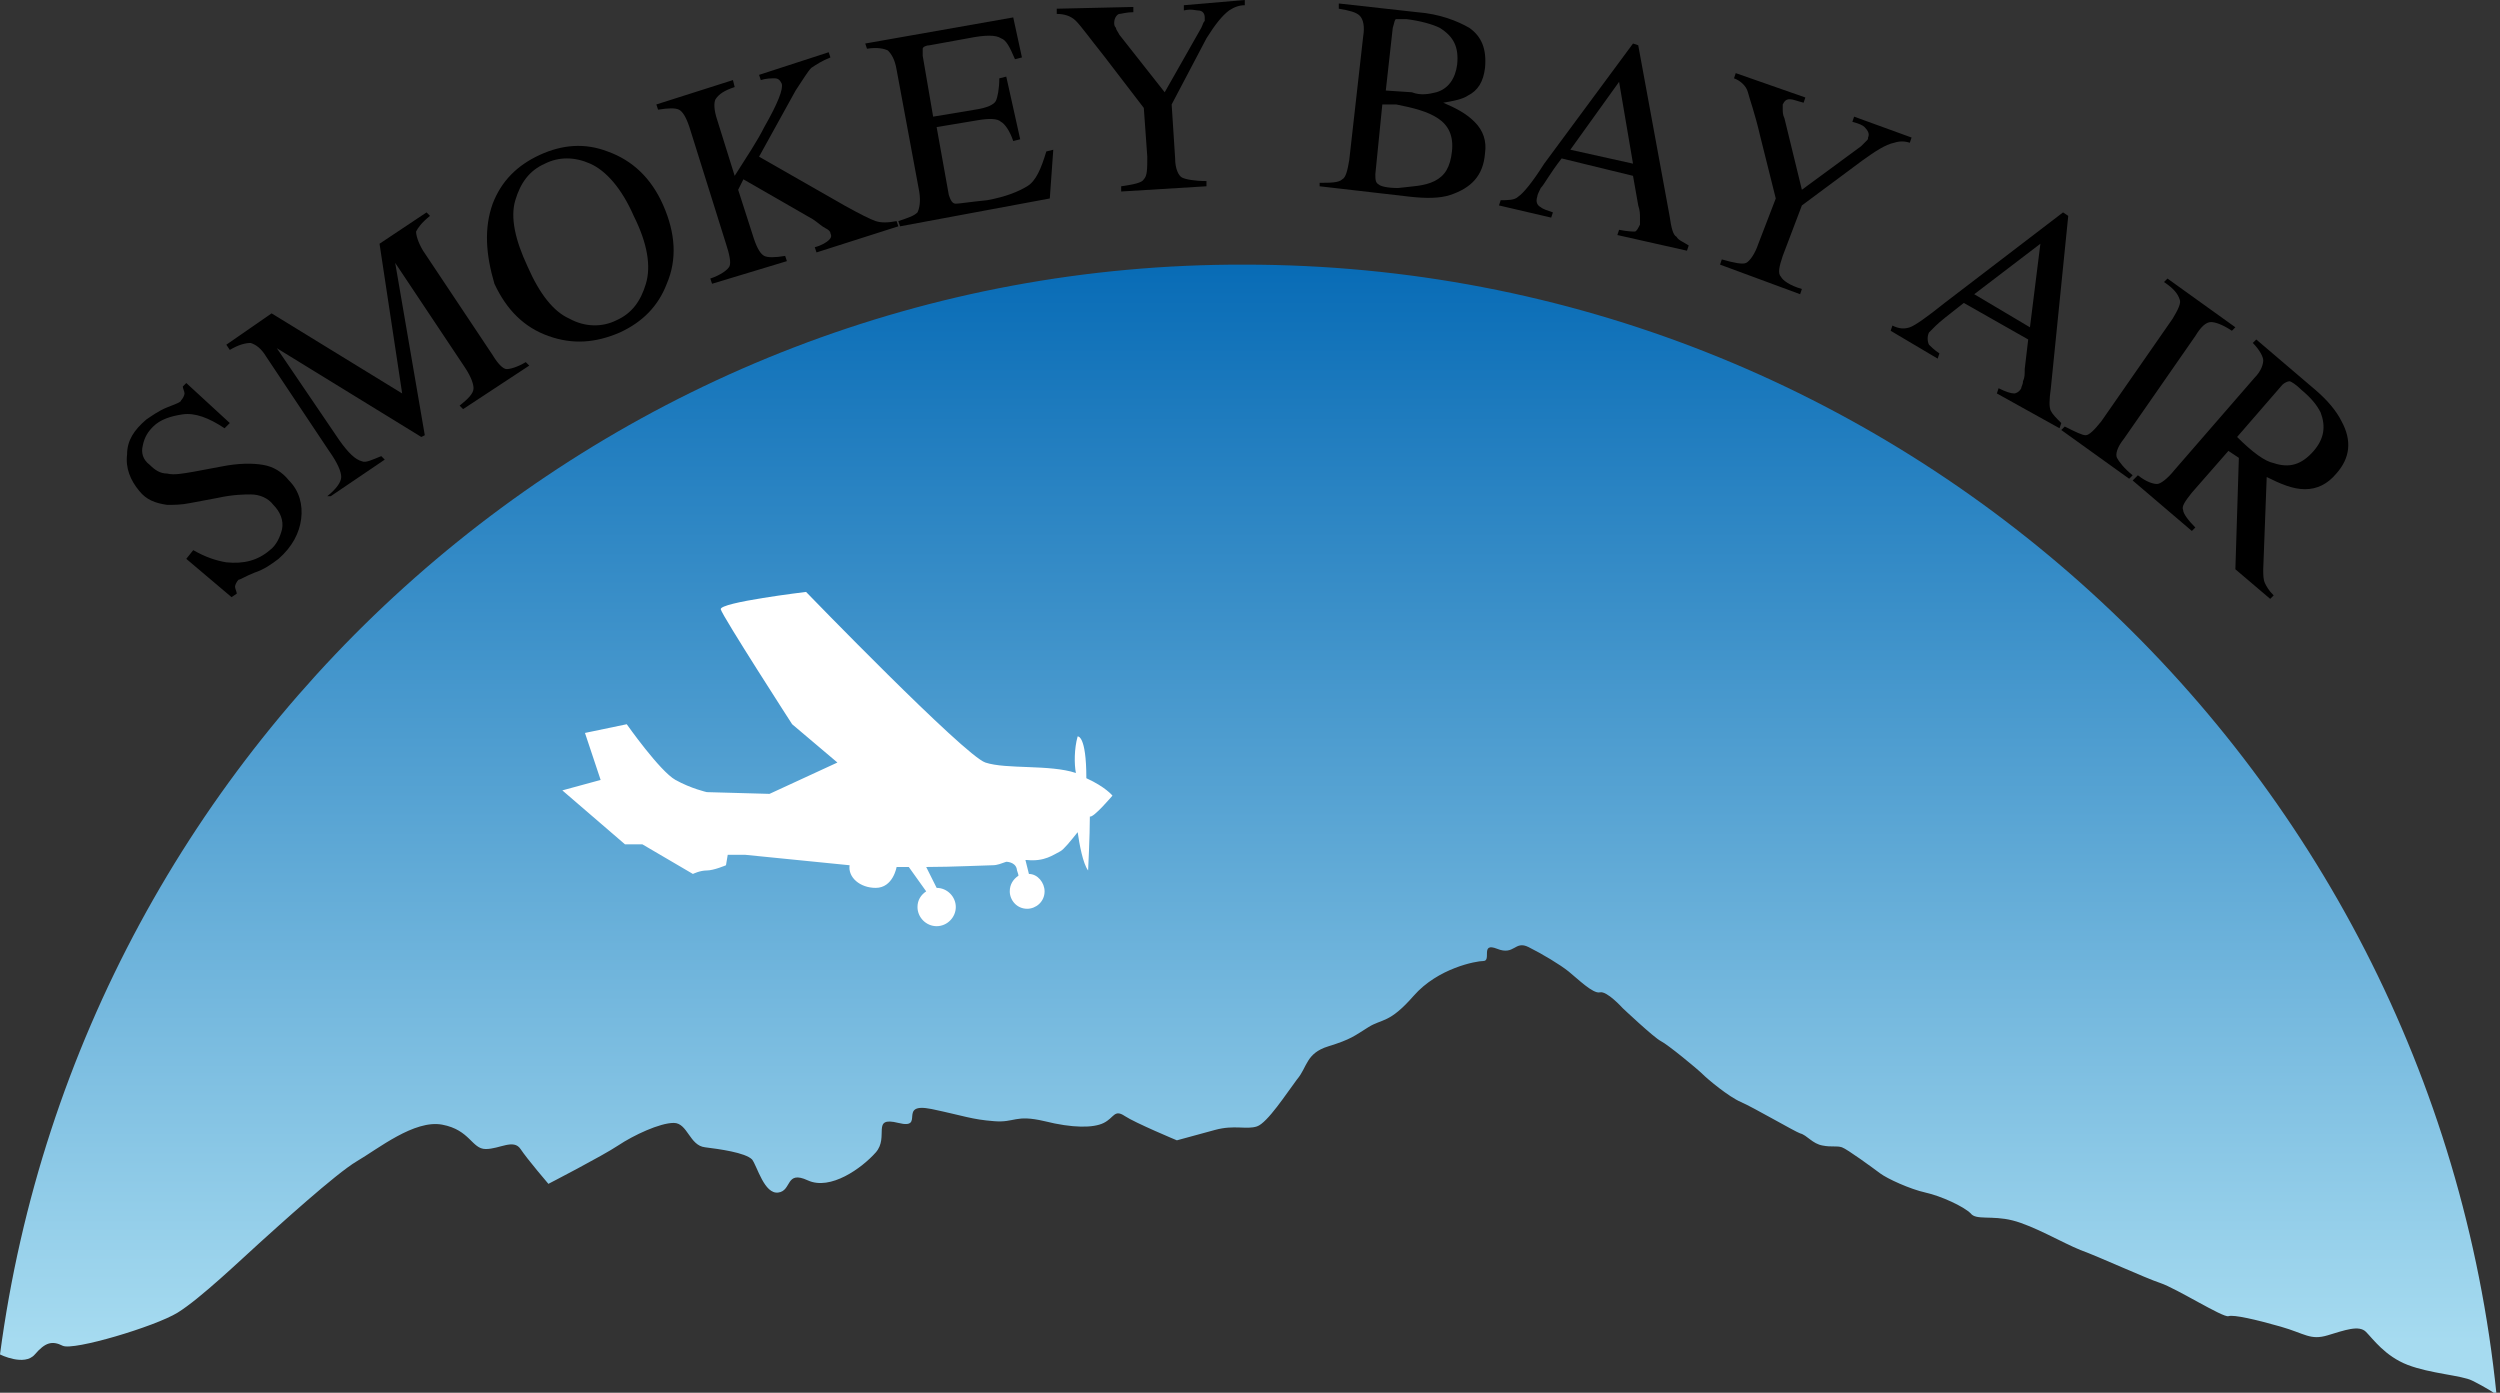 <?xml version="1.0" encoding="utf-8"?>
<!-- Generator: Adobe Illustrator 25.4.1, SVG Export Plug-In . SVG Version: 6.00 Build 0)  -->
<svg version="1.1" id="Layer_1" xmlns="http://www.w3.org/2000/svg" xmlns:xlink="http://www.w3.org/1999/xlink" x="0px" y="0px"
	 viewBox="0 0 143.6 80" style="enable-background:new 0 0 143.6 80;" xml:space="preserve">
<rect x="0" y="0" width="143.6" height="80" fill="#333333" stroke="none"/>
<style type="text/css">
	.st0{fill:url(#SVGID_1_);}
	.st1{fill:#FFFFFF;}
</style>
<g>
	<g>
		<path d="M11.1,31.6c0.7,0.4,1.3,0.6,1.9,0.7c1,0.1,1.8-0.1,2.5-0.7c0.4-0.3,0.6-0.8,0.7-1.2c0.1-0.5-0.1-1-0.5-1.4
			c-0.3-0.4-0.8-0.6-1.3-0.6c-0.3,0-1,0-1.9,0.2l-1.6,0.3c-0.5,0.1-0.9,0.1-1.3,0.1c-0.7-0.1-1.2-0.3-1.6-0.8
			c-0.5-0.6-0.8-1.3-0.7-2.1c0-0.8,0.4-1.4,1.1-2c0.3-0.2,0.7-0.5,1.2-0.7c0.5-0.2,0.8-0.3,0.8-0.4c0.1-0.1,0.2-0.3,0.2-0.4
			c0-0.1-0.1-0.3-0.1-0.4l0.2-0.2l2.5,2.3l-0.3,0.3c-0.9-0.6-1.7-0.9-2.4-0.8c-0.7,0.1-1.3,0.3-1.7,0.7c-0.3,0.3-0.5,0.6-0.6,1.1
			c-0.1,0.4,0,0.8,0.4,1.1c0.3,0.3,0.6,0.5,1,0.5c0.4,0.1,0.9,0,1.5-0.1l1.6-0.3c1-0.2,1.8-0.2,2.4-0.1c0.6,0.1,1.1,0.4,1.5,0.9
			c0.6,0.6,0.8,1.4,0.7,2.2c-0.1,0.8-0.5,1.6-1.3,2.3c-0.4,0.3-0.8,0.6-1.4,0.8c-0.5,0.2-0.8,0.4-0.9,0.4c-0.1,0.1-0.2,0.3-0.2,0.4
			c0,0.1,0.1,0.3,0.1,0.4l-0.3,0.2l-2.6-2.2L11.1,31.6z"/>
		<path d="M18.8,28.5c0.5-0.4,0.8-0.8,0.8-1.1c0-0.3-0.2-0.8-0.7-1.5l-3.6-5.4c-0.3-0.5-0.6-0.7-0.9-0.8c-0.3,0-0.7,0.1-1.2,0.4
			L13,19.8l2.6-1.8l7.5,4.6L21.8,14l2.7-1.8l0.2,0.2c-0.5,0.4-0.7,0.7-0.8,0.9c0,0.2,0.1,0.6,0.4,1.1l4,6c0.3,0.5,0.6,0.8,0.8,0.8
			c0.2,0,0.6-0.1,1.1-0.4l0.2,0.2l-3.8,2.5l-0.2-0.2c0.5-0.4,0.8-0.7,0.8-1c0-0.2-0.1-0.6-0.5-1.2l-4-6l1.7,9.9l-0.2,0.1l-8.3-5.1
			l3.6,5.3c0.5,0.7,0.9,1.1,1.3,1.2c0.2,0.1,0.6-0.1,1.1-0.3l0.2,0.2l-3.1,2.1L18.8,28.5z"/>
		<path d="M28.3,11.7c0.5-1.3,1.4-2.2,2.7-2.8c1.3-0.6,2.6-0.7,3.9-0.2c1.4,0.5,2.5,1.5,3.2,3.1c0.7,1.6,0.8,3.1,0.2,4.5
			c-0.5,1.3-1.4,2.2-2.7,2.8c-1.4,0.6-2.7,0.7-4.1,0.2c-1.4-0.5-2.4-1.5-3.1-3C27.9,14.6,27.8,13.1,28.3,11.7z M32.7,18.3
			c0.9,0.5,1.9,0.5,2.7,0.1c0.9-0.4,1.4-1.1,1.7-2.1c0.3-1,0.1-2.3-0.7-3.9c-0.7-1.6-1.6-2.6-2.5-3C33,9,32.1,9,31.3,9.4
			c-0.9,0.4-1.4,1.1-1.7,2.1c-0.3,1,0,2.3,0.7,3.8C31,16.9,31.8,17.9,32.7,18.3z"/>
		<path d="M40.8,16c0.6-0.2,1-0.5,1.1-0.7c0.1-0.2,0-0.7-0.2-1.3l-2.1-6.7c-0.2-0.6-0.4-0.9-0.6-1c-0.2-0.1-0.6-0.1-1.2,0l-0.1-0.3
			l4.4-1.4L42.2,5c-0.6,0.2-0.9,0.4-1.1,0.7c-0.1,0.2-0.1,0.6,0.1,1.2l1,3.2c0.7-1.1,1.3-2,1.7-2.8c0.8-1.4,1.1-2.2,1-2.5
			c-0.1-0.2-0.2-0.3-0.4-0.3c-0.2,0-0.5,0-0.8,0.1l-0.1-0.3l4-1.3l0.1,0.3c-0.5,0.2-0.8,0.4-1.1,0.6c-0.2,0.2-0.5,0.7-0.9,1.3
			L43.6,9l4.9,2.8c0.9,0.5,1.5,0.8,1.8,0.9c0.3,0.1,0.7,0.1,1.2,0l0.1,0.3l-4.7,1.5l-0.1-0.3c0.4-0.1,0.7-0.3,0.8-0.4
			c0.1-0.1,0.2-0.2,0.1-0.4c0-0.1-0.1-0.2-0.3-0.3c-0.2-0.1-0.4-0.3-0.7-0.5l-4-2.3l-0.3,0.6l0.9,2.8c0.2,0.6,0.4,0.9,0.6,1
			c0.2,0.1,0.6,0.1,1.2,0l0.1,0.3l-4.3,1.3L40.8,16z"/>
		<path d="M51.6,12.7c0.6-0.2,0.9-0.3,1.1-0.5c0.1-0.2,0.2-0.6,0.1-1.2L51.5,4c-0.1-0.6-0.3-0.9-0.5-1.1c-0.2-0.1-0.6-0.2-1.2-0.1
			l-0.1-0.3L58.2,1l0.5,2.3l-0.4,0.1c-0.3-0.7-0.5-1.1-0.8-1.2c-0.3-0.2-0.9-0.2-1.9,0l-2.2,0.4c-0.2,0-0.4,0.1-0.4,0.2
			c0,0.1,0,0.2,0,0.4l0.6,3.5l2.4-0.4c0.7-0.1,1.1-0.3,1.2-0.5c0.1-0.2,0.2-0.7,0.2-1.3l0.4-0.1L58.6,8l-0.4,0.1
			c-0.2-0.6-0.5-1-0.7-1.1c-0.2-0.2-0.7-0.2-1.3-0.1l-2.4,0.4l0.7,3.9c0.1,0.3,0.2,0.5,0.4,0.5c0.2,0,0.8-0.1,1.8-0.2
			c1.1-0.2,1.8-0.5,2.3-0.8c0.5-0.3,0.8-1,1.1-2l0.4-0.1l-0.2,2.8L51.7,13L51.6,12.7z"/>
		<path d="M65.1,0.4l0,0.3c-0.4,0-0.7,0.1-0.8,0.1S64,1,64,1.3c0,0.1,0,0.2,0.1,0.3c0,0.1,0.1,0.2,0.2,0.4l2.6,3.3L69,1.6
			c0.1-0.2,0.1-0.3,0.2-0.4c0-0.1,0-0.2,0-0.2c0-0.2-0.1-0.4-0.4-0.4c-0.1,0-0.4-0.1-0.8,0l0-0.3L71.5,0l0,0.3
			c-0.3,0-0.6,0.1-0.9,0.3c-0.4,0.3-0.8,0.8-1.3,1.6L67.3,6l0.2,3.1c0,0.6,0.2,1,0.4,1.1c0.2,0.1,0.7,0.2,1.4,0.2l0,0.3l-4.9,0.3
			l0-0.3c0.7-0.1,1.2-0.2,1.3-0.4c0.2-0.2,0.2-0.6,0.2-1.3l-0.2-2.8l-2.3-3c-0.8-1-1.3-1.7-1.6-2c-0.3-0.3-0.7-0.4-1.1-0.4l0-0.3
			L65.1,0.4z"/>
		<path d="M75.8,10.5c0.6,0,1.1,0,1.3-0.2c0.2-0.1,0.3-0.5,0.4-1.1l0.8-7.1c0.1-0.6,0-1-0.2-1.2c-0.2-0.2-0.6-0.3-1.2-0.4l0-0.3
			l4.5,0.5c1.3,0.1,2.3,0.5,3,0.9c0.7,0.5,1,1.2,0.9,2.3c-0.1,0.8-0.4,1.3-1,1.6c-0.3,0.2-0.8,0.3-1.4,0.4c0.7,0.3,1.3,0.6,1.8,1.1
			c0.5,0.5,0.7,1.1,0.6,1.8c-0.1,1.3-0.8,2-2,2.4c-0.6,0.2-1.4,0.2-2.3,0.1l-5.2-0.6L75.8,10.5z M82.4,10.4c0.6-0.3,0.9-0.8,1-1.7
			c0.1-0.9-0.2-1.5-0.8-1.9c-0.6-0.4-1.4-0.6-2.4-0.8c-0.2,0-0.4,0-0.5,0c-0.1,0-0.2,0-0.3,0l-0.4,4c0,0.3,0,0.5,0.2,0.6
			c0.1,0.1,0.5,0.2,1.1,0.2C81.1,10.7,81.8,10.7,82.4,10.4z M82.5,5.3c0.7-0.2,1.1-0.8,1.2-1.6c0.1-1-0.2-1.6-1-2.1
			c-0.4-0.2-1.1-0.4-1.9-0.5c-0.3,0-0.5,0-0.6,0c-0.1,0-0.1,0.2-0.2,0.5l-0.4,3.6l1.5,0.1C81.6,5.5,82.1,5.4,82.5,5.3z"/>
		<path d="M86.1,11.8l0.1-0.3c0.4,0,0.8,0,1-0.2c0.3-0.2,0.8-0.8,1.5-1.9l5.1-6.9l0.3,0.1l1.8,9.8c0.1,0.7,0.2,1.1,0.4,1.2
			c0.1,0.2,0.4,0.3,0.7,0.5l-0.1,0.3l-4-0.9l0.1-0.3c0.5,0.1,0.8,0.1,0.9,0.1c0.1,0,0.2-0.2,0.3-0.4c0-0.1,0-0.2,0-0.4
			c0-0.2,0-0.4-0.1-0.7l-0.3-1.7l-4.1-1c-0.7,0.9-1,1.5-1.2,1.7c-0.1,0.2-0.2,0.4-0.2,0.5c-0.1,0.3,0,0.5,0.2,0.6
			c0.1,0.1,0.4,0.2,0.7,0.3l-0.1,0.3L86.1,11.8z M93.8,9.4L93,4.7l-2.8,3.9L93.8,9.4z"/>
		<path d="M103.7,5.6l-0.1,0.3c-0.4-0.1-0.6-0.2-0.8-0.2c-0.2,0-0.3,0.1-0.4,0.3c0,0.1,0,0.1,0,0.3c0,0.1,0,0.3,0.1,0.5l1,4.1
			l3.4-2.5c0.1-0.1,0.2-0.2,0.3-0.3c0.1-0.1,0.1-0.1,0.1-0.2c0.1-0.2,0-0.4-0.2-0.6c-0.1-0.1-0.3-0.2-0.7-0.3l0.1-0.3l3.3,1.2
			l-0.1,0.3c-0.3-0.1-0.6-0.1-0.9,0c-0.5,0.1-1.1,0.5-1.8,1l-3.5,2.6l-1.1,2.9c-0.2,0.6-0.3,1-0.1,1.2c0.1,0.2,0.5,0.5,1.2,0.7
			l-0.1,0.3l-4.6-1.7l0.1-0.3c0.7,0.2,1.2,0.3,1.4,0.2c0.2-0.1,0.5-0.5,0.7-1.1l1-2.6l-0.9-3.6c-0.3-1.3-0.6-2.1-0.7-2.5
			s-0.5-0.7-0.8-0.8l0.1-0.3L103.7,5.6z"/>
		<path d="M108.6,19l0.1-0.3c0.4,0.2,0.7,0.2,1,0.1c0.3-0.1,1-0.6,2-1.4l6.8-5.2l0.3,0.2l-1,9.9c-0.1,0.7-0.1,1.1,0,1.3
			c0.1,0.2,0.3,0.4,0.6,0.7l-0.1,0.3l-3.6-2l0.1-0.3c0.4,0.2,0.7,0.3,0.9,0.3c0.1,0,0.3-0.1,0.4-0.3c0-0.1,0.1-0.2,0.1-0.4
			c0.1-0.2,0.1-0.4,0.1-0.7l0.2-1.7l-3.7-2.1c-0.9,0.7-1.4,1.1-1.6,1.3c-0.2,0.2-0.3,0.3-0.4,0.4c-0.1,0.2-0.1,0.5,0,0.7
			c0.1,0.1,0.3,0.3,0.6,0.5l-0.1,0.3L108.6,19z M116.6,18.8l0.6-4.8l-3.8,2.9L116.6,18.8z"/>
		<path d="M118.6,24.5c0.6,0.3,1,0.5,1.2,0.5c0.2,0,0.5-0.3,0.9-0.8l4.1-5.9c0.3-0.5,0.5-0.9,0.4-1.1c-0.1-0.3-0.3-0.6-0.9-1
			l0.2-0.2l3.9,2.8l-0.2,0.2c-0.6-0.4-1-0.5-1.2-0.5c-0.3,0-0.6,0.3-0.9,0.8l-4.1,5.9c-0.4,0.5-0.5,0.9-0.4,1.1
			c0.1,0.2,0.4,0.6,0.9,1l-0.2,0.2l-3.9-2.8L118.6,24.5z"/>
		<path d="M122.8,27.3c0.5,0.4,0.9,0.5,1.1,0.5c0.2,0,0.6-0.3,1-0.8l4.6-5.3c0.4-0.4,0.5-0.8,0.5-1c0-0.2-0.2-0.6-0.6-1l0.2-0.2
			l3.4,2.9c0.7,0.6,1.2,1.2,1.5,1.8c0.6,1.1,0.5,2.1-0.3,3c-0.5,0.6-1.1,0.9-1.8,0.9c-0.7,0-1.4-0.3-2.2-0.7l-0.2,5.3
			c0,0.3,0,0.6,0.1,0.8c0.1,0.2,0.2,0.4,0.5,0.7l-0.2,0.2l-2-1.7l0.2-6.4l-0.6-0.4l-2.1,2.4c-0.4,0.5-0.6,0.8-0.5,1
			c0,0.2,0.3,0.6,0.7,1l-0.2,0.2l-3.4-2.9L122.8,27.3z M130.6,26.6c0.9,0.3,1.6,0.1,2.3-0.7c0.6-0.7,0.7-1.4,0.4-2.2
			c-0.2-0.4-0.5-0.8-1.1-1.3c-0.3-0.3-0.6-0.5-0.7-0.5c-0.1,0-0.3,0.1-0.4,0.2l-2.6,3C129.4,26,130.1,26.5,130.6,26.6z"/>
	</g>
	<linearGradient id="SVGID_1_" gradientUnits="userSpaceOnUse" x1="71.78" y1="12.122" x2="71.78" y2="77.054">
		<stop  offset="0" style="stop-color:#0066B3"/>
		<stop  offset="1" style="stop-color:#A6DBF0"/>
	</linearGradient>
	<path class="st0" d="M2,77.8c0.6-0.7,1-0.8,1.6-0.5c0.6,0.3,5.3-1.1,6.6-1.9s3.7-3.1,4.7-4c1-0.9,4.4-4,5.6-4.7
		c1.2-0.7,3.3-2.4,4.9-2.1c1.6,0.3,1.7,1.4,2.5,1.4c0.8,0,1.6-0.6,2,0c0.4,0.6,1.6,2,1.6,2s3.1-1.6,4-2.2s2.4-1.3,3.2-1.3
		c0.8,0,0.9,1.3,1.8,1.4c0.8,0.1,2.3,0.3,2.7,0.7c0.3,0.4,0.7,2,1.5,1.9c0.8-0.1,0.4-1.3,1.7-0.7c1.3,0.6,3.1-0.7,3.9-1.6
		c0.8-0.9-0.3-2.1,1.3-1.7c1.6,0.4-0.1-1.2,1.9-0.8c1.9,0.4,2.3,0.6,3.6,0.7c1.2,0.1,1.2-0.4,2.9,0c1.6,0.4,2.8,0.4,3.4,0.1
		c0.6-0.3,0.6-0.8,1.2-0.4c0.6,0.4,3,1.4,3,1.4s1.1-0.3,2.2-0.6c1.1-0.3,1.8,0,2.4-0.2c0.6-0.2,1.7-1.9,2.3-2.7
		c0.6-0.7,0.5-1.5,1.8-1.9c1.3-0.4,1.5-0.6,2.3-1.1c0.8-0.5,1.2-0.2,2.6-1.8s3.6-2,4-2c0.5,0-0.2-1.1,0.8-0.7c1,0.4,1-0.5,1.8-0.1
		c0.8,0.4,1.8,1,2.3,1.4c0.5,0.4,1.4,1.3,1.8,1.2c0.4-0.1,1.3,0.9,1.3,0.9s1.8,1.7,2.2,1.9c0.4,0.2,2.1,1.6,2.4,1.9
		c0.3,0.3,1.5,1.3,2.2,1.6c0.7,0.3,3.1,1.7,3.4,1.8c0.4,0.1,0.7,0.6,1.3,0.7c0.5,0.1,0.8,0,1.1,0.1c0.3,0.1,1.8,1.2,2.2,1.5
		s1.7,0.9,2.6,1.1c0.9,0.2,2.2,0.8,2.6,1.2c0.3,0.4,1.2,0.1,2.4,0.4c1.2,0.3,2.9,1.3,3.9,1.7c1.1,0.4,3.7,1.6,4.6,1.9
		c0.9,0.3,3.6,2,3.9,1.9c0.3-0.1,1.6,0.2,3,0.6c1.4,0.4,1.7,0.8,2.7,0.5c1-0.3,1.8-0.6,2.2-0.2c0.4,0.4,1.1,1.4,2.4,1.9
		c1.3,0.5,3.1,0.6,3.7,0.9c0.2,0.1,0.8,0.4,1.4,0.8c-3.7-36.4-34.5-64.9-71.9-64.9C35,15.1,4.7,42.4,0,77.8C0,77.8,1.4,78.5,2,77.8z
		"/>
	<path class="st1" d="M63.9,45.7c0,0-0.4-0.5-1.5-1c0-2.5-0.5-2.4-0.5-2.4c-0.2,0.7-0.2,1.6-0.1,2.1c-1.5-0.5-4-0.2-5.2-0.6
		c-1.2-0.4-10.3-9.8-10.3-9.8s-5,0.6-4.9,1c0.1,0.4,4.1,6.6,4.1,6.6l2.6,2.2l-3.9,1.8l-3.6-0.1c0,0-0.9-0.2-1.8-0.7
		c-0.9-0.5-2.8-3.2-2.8-3.2l-2.4,0.5l0.9,2.7l-2.2,0.6l3.6,3.1l1,0c0,0,2.9,1.7,2.9,1.7c0,0,0.4-0.2,0.8-0.2c0.4,0,1.1-0.3,1.1-0.3
		l0.1-0.6h1l6,0.6c-0.1,0.7,0.6,1.3,1.5,1.3c1,0,1.2-1.2,1.2-1.2s0.3,0,0.7,0l1,1.4c-0.3,0.2-0.5,0.5-0.5,0.9c0,0.6,0.5,1.1,1.1,1.1
		c0.6,0,1.1-0.5,1.1-1.1c0-0.6-0.5-1.1-1.1-1.1c0,0,0,0,0,0l-0.6-1.2c1.5,0,3.5-0.1,3.8-0.1c0.3,0,0.5-0.1,0.8-0.2
		c0,0,0.5,0,0.6,0.4c0,0.1,0.1,0.3,0.1,0.4c-0.3,0.2-0.5,0.5-0.5,0.9c0,0.5,0.4,1,1,1c0.5,0,1-0.4,1-1c0-0.5-0.4-1-0.9-1l-0.2-0.8
		c0,0,0,0,0.1,0c1,0.1,1.5-0.3,1.9-0.5c0.2-0.1,0.6-0.6,1-1.1c0.1,0.7,0.3,1.8,0.6,2.2c0,0,0.1-2,0.1-3.1c0,0,0,0,0,0
		C62.8,47,63.9,45.7,63.9,45.7z"/>
</g>
</svg>
